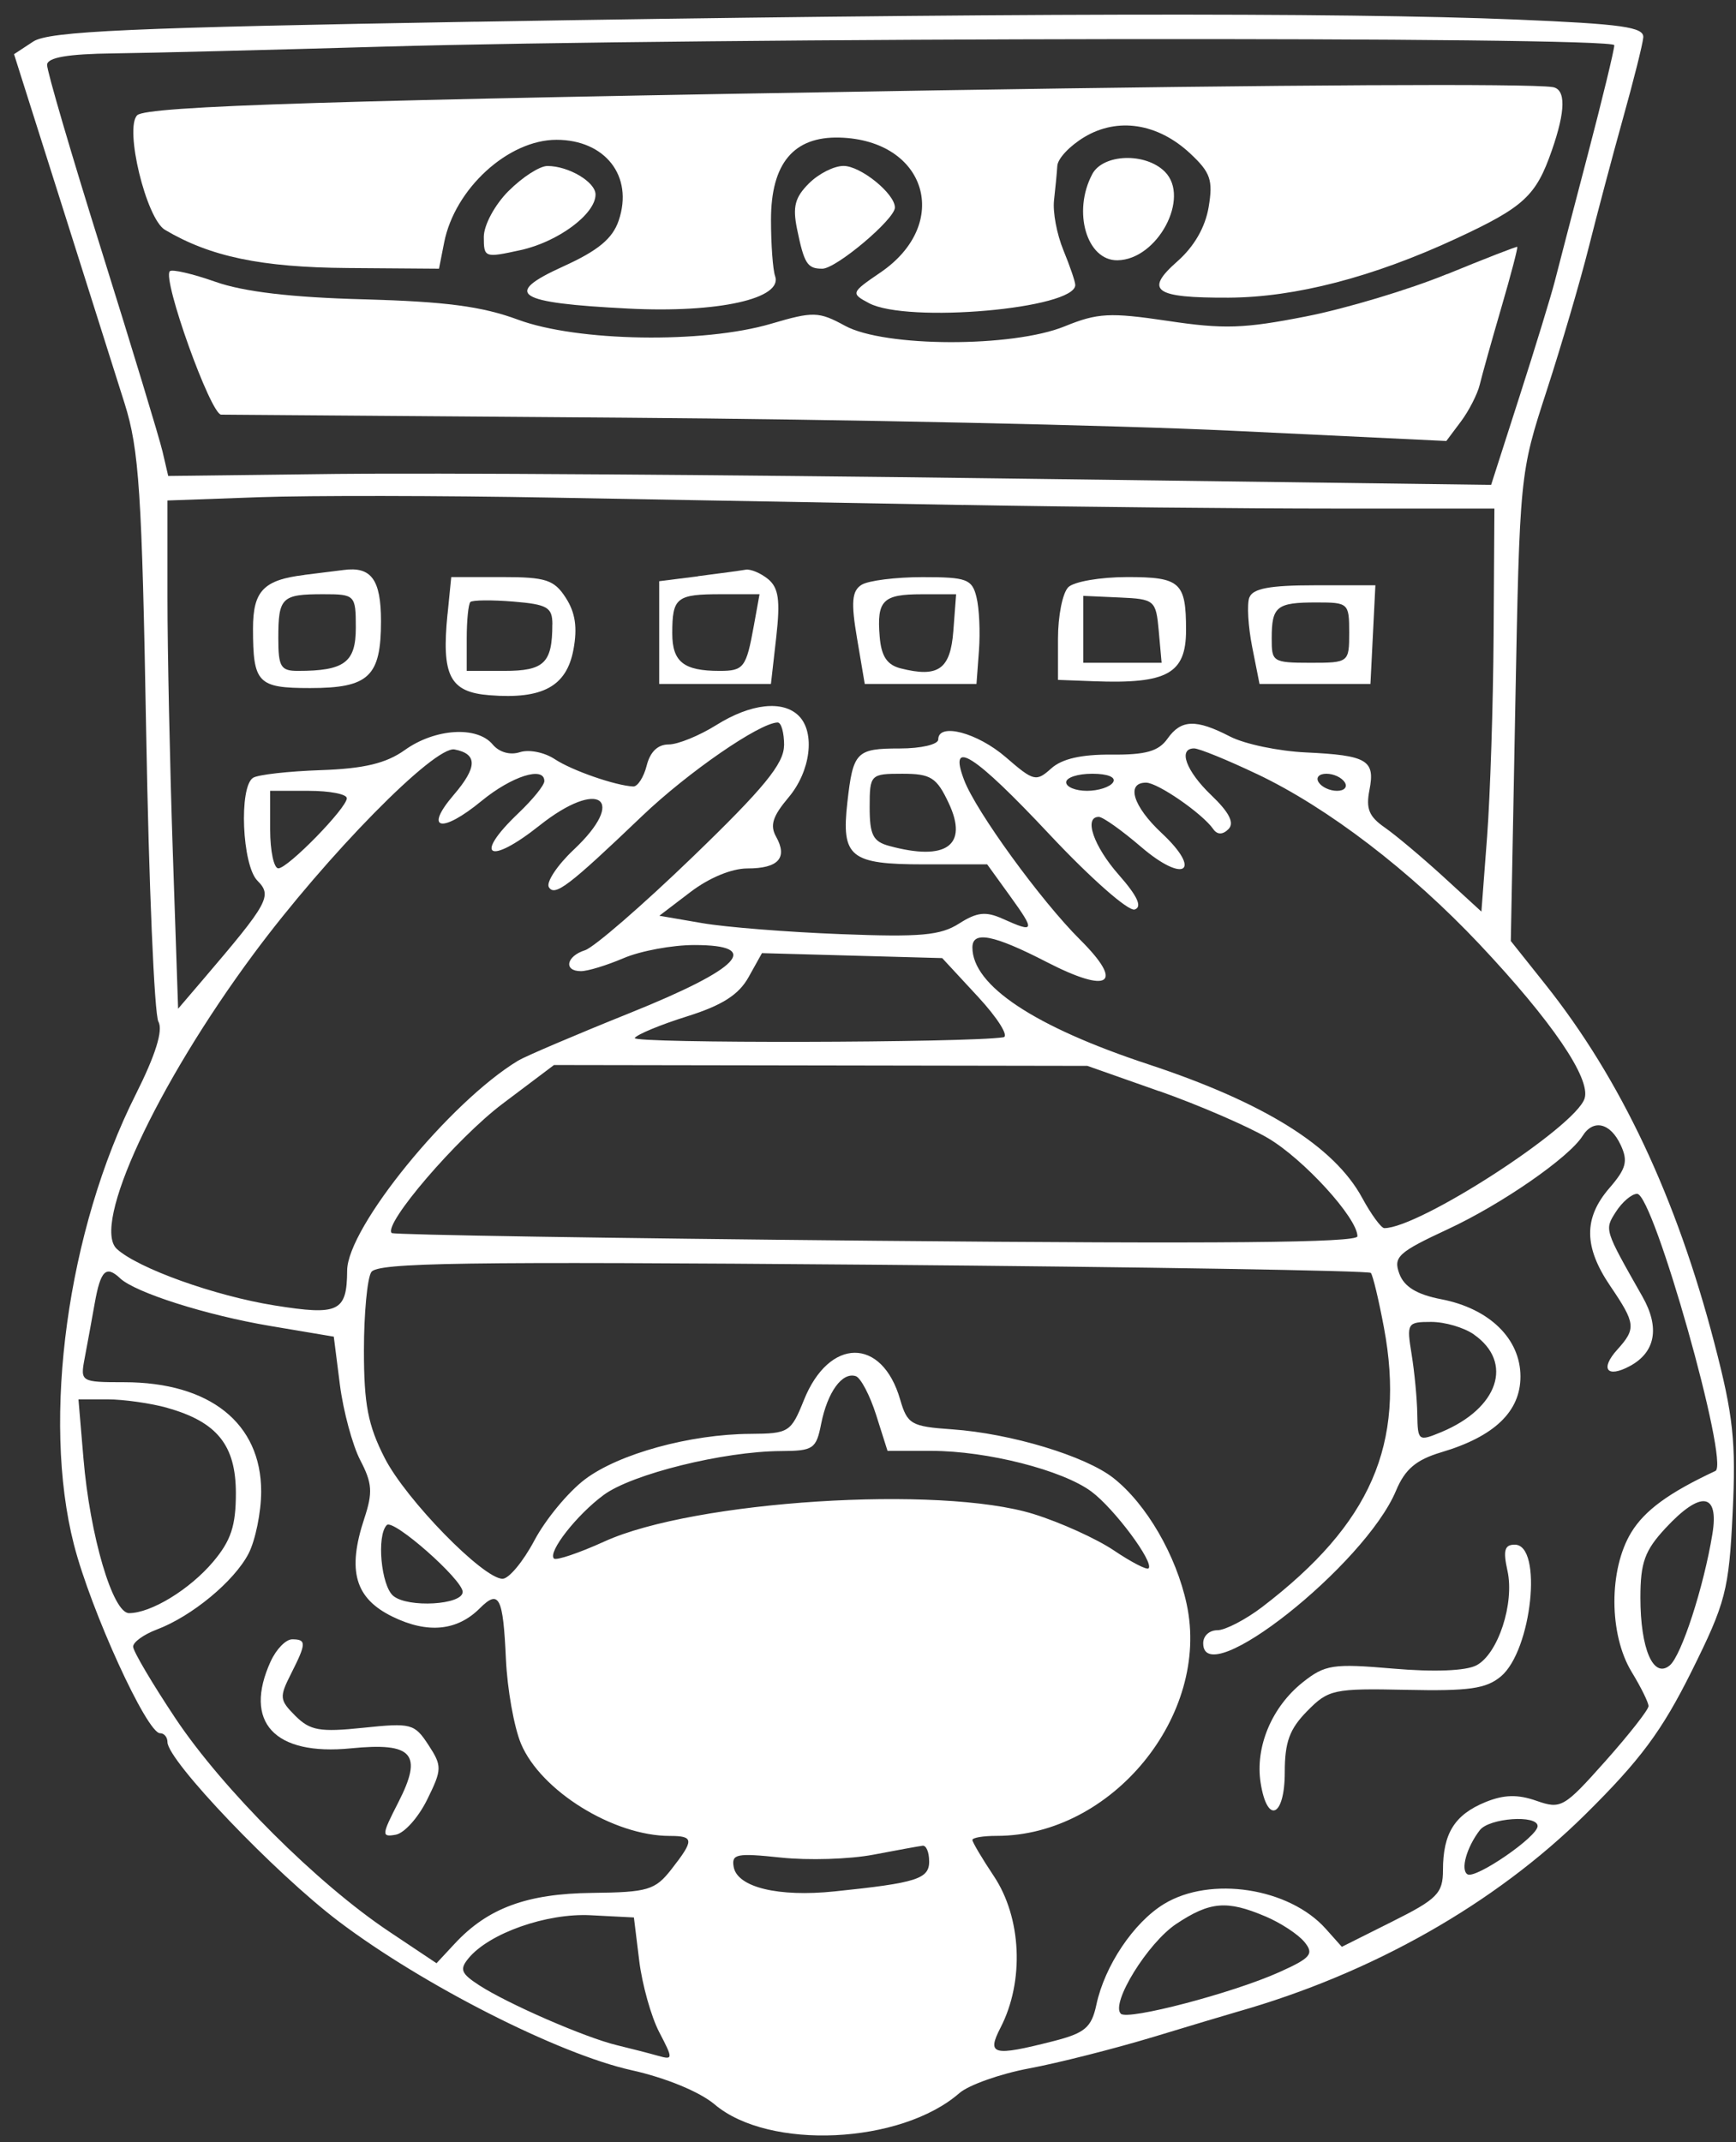 <svg width="107" height="132" viewBox="0 0 107 132" fill="none" xmlns="http://www.w3.org/2000/svg">
<rect x="0" y="0" width="107" height="132" fill="#333333" stroke="none"/>
<g clip-path="url(#clip0_216_80)">
<path d="M29.32 1.337C8.052 1.699 3.009 1.924 2.048 2.561L0.865 3.339L3.757 12.464C5.348 17.492 7.11 23.055 7.678 24.855C8.575 27.694 8.75 30.36 9.01 45.139C9.174 54.489 9.513 62.519 9.765 62.962C10.063 63.492 9.582 65.022 8.369 67.437C4.161 75.784 2.563 87.427 4.558 95.186C5.603 99.257 9.059 106.822 9.868 106.806C10.116 106.802 10.322 107.05 10.322 107.352C10.322 108.492 16.956 115.435 20.878 118.403C26.055 122.318 34.421 126.571 38.926 127.571C41.036 128.04 43.13 128.902 44.053 129.684C47.395 132.511 55.517 132.133 59.133 128.982C59.706 128.482 61.67 127.788 63.433 127.46C65.21 127.128 68.659 126.254 71.074 125.526C73.489 124.793 75.835 124.091 76.278 123.966C84.571 121.608 92.132 117.324 97.694 111.827C101.105 108.458 102.428 106.673 104.256 103.003C106.365 98.761 106.564 98.001 106.793 93.225C107.006 88.838 106.835 87.244 105.667 82.769C103.321 73.769 99.884 66.479 95.241 60.65L93.12 57.987L93.395 43.586C93.669 29.208 93.673 29.174 95.329 24.081C96.245 21.265 97.404 17.309 97.919 15.257C98.43 13.22 99.384 9.626 100.029 7.314C100.677 5.003 101.246 2.74 101.284 2.313C101.345 1.668 100.002 1.478 93.418 1.203C82.759 0.76 60.739 0.806 29.32 1.34V1.337ZM99.499 2.786C99.499 3.061 98.762 6.105 97.866 9.523C96.969 12.941 96.05 16.474 95.829 17.34C95.607 18.21 94.635 21.387 93.666 24.401L91.907 29.879L61.518 29.479C44.828 29.258 26.448 29.132 20.748 29.204L10.368 29.33L10.017 27.823C9.822 26.991 8.144 21.464 6.271 15.482C4.394 9.497 2.887 4.354 2.902 3.992C2.921 3.542 4.184 3.324 6.999 3.29C9.243 3.263 16.651 3.076 23.487 2.878C43.245 2.305 99.499 2.237 99.499 2.786ZM59.381 31.115C66.469 31.241 76.77 31.34 82.206 31.34H92.109L92.06 39.134C92.033 43.407 91.85 49.015 91.659 51.552L91.308 56.175L88.947 54.012C87.638 52.818 86.032 51.468 85.353 50.995C84.376 50.316 84.182 49.839 84.407 48.683C84.769 46.84 84.27 46.547 80.501 46.367C78.791 46.287 76.724 45.852 75.823 45.391C73.714 44.3 72.798 44.33 71.959 45.52C71.413 46.295 70.62 46.52 68.51 46.501C66.649 46.486 65.455 46.756 64.791 47.355C63.864 48.187 63.711 48.149 62.002 46.669C60.244 45.147 57.829 44.509 57.829 45.57C57.829 45.875 56.772 46.123 55.467 46.123C52.774 46.123 52.58 46.325 52.228 49.442C51.847 52.814 52.4 53.264 56.925 53.264H60.846L62.262 55.225C63.822 57.388 63.78 57.507 61.804 56.618C60.759 56.149 60.221 56.206 59.114 56.912C57.962 57.644 56.753 57.755 51.824 57.564C48.555 57.438 44.736 57.137 43.279 56.885L40.639 56.431L42.55 54.974C43.706 54.092 45.095 53.516 46.068 53.516C47.979 53.516 48.566 52.864 47.834 51.556C47.445 50.861 47.624 50.3 48.601 49.141C49.962 47.531 50.264 45.143 49.234 44.113C48.253 43.132 46.27 43.353 44.156 44.677C43.1 45.337 41.783 45.875 41.215 45.875C40.54 45.875 40.071 46.329 39.857 47.184C39.681 47.886 39.3 48.481 39.029 48.465C37.923 48.408 35.264 47.485 34.203 46.787C33.551 46.356 32.609 46.169 32.04 46.352C31.438 46.547 30.766 46.356 30.366 45.875C29.404 44.723 26.814 44.887 24.952 46.218C23.804 47.039 22.438 47.367 19.775 47.458C17.765 47.527 15.911 47.737 15.602 47.928C14.717 48.477 14.919 53.314 15.865 54.268C16.792 55.203 16.559 55.626 12.523 60.353L10.978 62.161L10.65 52.483C10.471 47.153 10.322 40.118 10.322 36.822V30.841L15.98 30.639C19.093 30.528 27.214 30.539 34.051 30.665C40.864 30.791 52.301 30.993 59.389 31.119L59.381 31.115ZM48.322 45.944C48.322 47.058 47.067 48.587 42.691 52.807C39.575 55.813 36.611 58.377 36.057 58.556C34.901 58.922 34.722 59.845 35.806 59.845C36.229 59.845 37.389 59.49 38.445 59.04C39.483 58.598 41.436 58.235 42.794 58.235C47.021 58.235 45.659 59.673 38.823 62.424C35.455 63.778 32.38 65.091 31.937 65.358C27.714 67.91 21.408 75.646 21.397 78.294C21.381 80.838 20.878 81.079 16.907 80.442C13.237 79.854 8.522 78.164 7.205 76.966C5.622 75.528 9.628 66.884 15.629 58.788C20.138 52.704 26.783 45.944 28.019 46.184C29.442 46.459 29.427 47.279 27.962 48.988C26.112 51.147 27.214 51.384 29.679 49.358C31.541 47.828 33.551 47.191 33.551 48.133C33.551 48.389 32.849 49.255 31.941 50.121C29.149 52.784 30.133 53.349 33.25 50.873C36.919 47.958 38.701 49.217 35.359 52.364C34.352 53.31 33.65 54.371 33.829 54.668C34.188 55.267 35.058 54.604 39.582 50.281C42.398 47.592 46.815 44.544 47.929 44.521C48.154 44.517 48.33 45.143 48.33 45.948L48.322 45.944ZM77.479 47.699C81.847 49.774 86.925 53.661 91.19 58.186C95.642 62.912 98.06 66.46 97.668 67.689C97.107 69.451 87.482 75.681 85.323 75.681C85.132 75.681 84.506 74.826 83.961 73.819C82.236 70.638 77.929 67.948 70.792 65.59C63.753 63.267 59.935 60.73 59.935 58.384C59.935 57.343 61.243 57.598 64.509 59.281C68.381 61.276 69.323 60.642 66.569 57.903C64.154 55.5 60.16 50.003 59.427 48.076C58.42 45.433 60.045 46.466 64.711 51.445C67.21 54.108 69.548 56.172 69.937 56.046C70.418 55.889 70.109 55.218 68.957 53.909C67.408 52.151 66.782 50.339 67.725 50.339C67.976 50.339 69.132 51.159 70.338 52.193C73.001 54.474 74.13 53.699 71.593 51.33C69.834 49.686 69.384 48.229 70.639 48.229C71.36 48.229 74.122 50.14 74.782 51.094C75.026 51.445 75.366 51.445 75.717 51.094C76.098 50.712 75.766 50.06 74.66 49.003C73.1 47.512 72.592 46.119 73.603 46.119C73.905 46.119 75.663 46.837 77.475 47.699H77.479ZM58.474 49.488C59.702 52.097 58.325 53.085 54.807 52.128C53.808 51.857 53.602 51.449 53.602 49.74C53.602 47.729 53.651 47.68 55.612 47.68C57.371 47.68 57.73 47.905 58.474 49.488ZM68.606 48.206C68.427 48.496 67.702 48.733 66.996 48.733C66.29 48.733 65.714 48.496 65.714 48.206C65.714 47.916 66.416 47.68 67.324 47.68C68.278 47.68 68.8 47.893 68.606 48.206ZM82.885 48.206C83.068 48.504 82.858 48.733 82.408 48.733C81.958 48.733 81.462 48.5 81.275 48.206C81.088 47.912 81.302 47.68 81.752 47.68C82.202 47.68 82.698 47.912 82.881 48.206H82.885ZM21.378 49.186C21.378 49.789 17.746 53.509 17.155 53.509C16.88 53.509 16.651 52.429 16.651 51.121V48.733H19.012C20.321 48.733 21.374 48.935 21.374 49.186H21.378ZM60.285 61.428C61.495 62.737 62.201 63.862 61.846 63.919C59.683 64.263 38.915 64.309 39.124 63.965C39.258 63.748 40.73 63.137 42.34 62.634C44.503 61.955 45.53 61.303 46.136 60.219L46.964 58.735L52.519 58.888L58.073 59.04L60.285 61.428ZM71.448 67.235C73.863 68.085 76.899 69.398 78.135 70.123C80.348 71.419 83.667 75.059 83.667 76.184C83.667 76.581 75.221 76.657 54.006 76.459C37.667 76.306 24.254 76.093 24.143 75.982C23.606 75.444 28.164 70.134 30.98 68.013L34.146 65.629L50.584 65.655L67.023 65.682L71.448 67.242V67.235ZM99.891 70.553C100.357 71.553 100.235 72.011 99.193 73.216C97.599 75.063 97.614 76.837 99.251 79.248C100.819 81.559 100.853 81.872 99.682 83.169C98.606 84.36 99.045 84.939 100.452 84.184C102.039 83.333 102.318 81.811 101.234 79.9C98.865 75.727 98.888 75.791 99.598 74.674C99.983 74.071 100.574 73.567 100.906 73.567C101.913 73.567 106.621 90.227 105.732 90.643C102.867 91.982 101.376 93.069 100.544 94.431C99.151 96.716 99.163 100.714 100.567 103.026C101.147 103.979 101.608 104.914 101.608 105.135C101.608 105.357 100.422 106.871 98.945 108.531C96.393 111.396 96.214 111.499 94.696 110.968C93.54 110.564 92.693 110.587 91.552 111.052C89.656 111.83 88.939 112.979 88.939 115.241C88.939 116.668 88.588 117.026 85.822 118.407L82.706 119.968L81.718 118.861C79.463 116.332 74.61 115.584 71.745 117.328C69.88 118.465 68.091 121.123 67.576 123.538C67.274 124.946 66.87 125.285 64.909 125.785C61.19 126.731 60.804 126.628 61.67 124.946C63.147 122.081 62.967 118.167 61.247 115.596C60.541 114.539 59.935 113.52 59.935 113.383C59.935 113.242 60.587 113.131 61.441 113.131C68.529 113.131 74.618 105.7 73.142 98.852C72.493 95.835 70.658 92.68 68.629 91.081C66.9 89.719 62.296 88.331 58.676 88.079C56.162 87.904 55.925 87.77 55.479 86.233C54.361 82.383 51.099 82.41 49.547 86.282C48.753 88.258 48.62 88.342 46.258 88.358C42.539 88.377 38.14 89.586 36.053 91.162C35.023 91.94 33.631 93.622 32.937 94.927C32.242 96.235 31.365 97.288 30.976 97.288C29.782 97.288 25.021 92.413 23.712 89.849C22.678 87.827 22.431 86.53 22.431 83.215C22.431 80.953 22.637 78.775 22.884 78.389C23.262 77.806 28.466 77.729 53.8 77.935C70.54 78.073 84.369 78.302 84.491 78.439C84.617 78.576 84.979 80.098 85.3 81.807C86.642 88.995 84.502 93.908 77.781 99.039C76.773 99.806 75.514 100.458 75.041 100.458C74.538 100.458 74.16 100.802 74.16 101.263C74.16 104.323 84.129 96.437 86.043 91.863C86.6 90.532 87.283 89.956 88.84 89.491C92.109 88.522 93.715 86.98 93.715 84.825C93.715 82.502 91.804 80.636 88.84 80.064C87.333 79.774 86.547 79.297 86.25 78.492C85.868 77.455 86.173 77.172 89.24 75.746C92.559 74.204 96.71 71.328 97.545 69.997C98.205 68.944 99.258 69.192 99.888 70.55L99.891 70.553ZM7.4 78.771C8.354 79.66 12.729 81.048 16.651 81.708L20.573 82.368L20.95 85.332C21.156 86.942 21.729 89.071 22.206 89.983C22.946 91.402 22.984 91.97 22.453 93.576C21.389 96.792 21.877 98.494 24.193 99.623C26.356 100.68 28.176 100.504 29.572 99.108C30.762 97.918 31.01 98.406 31.182 102.225C31.266 104.086 31.682 106.425 32.113 107.455C33.334 110.358 37.816 113.135 41.284 113.135C42.783 113.135 42.794 113.387 41.379 115.195C40.38 116.473 39.926 116.607 36.508 116.645C32.487 116.687 30.064 117.579 28.027 119.773L26.905 120.979L23.991 119.033C19.566 116.084 13.733 110.263 10.818 105.895C9.376 103.731 8.205 101.748 8.205 101.469C8.205 101.191 8.857 100.722 9.662 100.416C11.825 99.604 14.438 97.437 15.32 95.736C15.743 94.915 16.098 93.172 16.098 91.913C16.098 87.701 12.932 85.176 7.652 85.176C4.989 85.176 4.943 85.149 5.214 83.719C5.363 82.933 5.653 81.357 5.84 80.3C6.198 78.29 6.534 77.958 7.4 78.767V78.771ZM90.85 82.239C93.303 83.959 92.357 86.782 88.84 88.247C87.424 88.834 87.383 88.804 87.356 87.144C87.341 86.191 87.184 84.554 87.005 83.448C86.692 81.537 86.738 81.46 88.21 81.46C89.065 81.46 90.232 81.804 90.85 82.235V82.239ZM54.002 87.194L54.704 89.407H57.421C60.839 89.407 65.497 90.593 67.274 91.917C68.682 92.966 71.154 96.285 70.792 96.647C70.681 96.758 69.712 96.254 68.655 95.541C67.591 94.824 65.363 93.813 63.704 93.298C57.924 91.505 42.783 92.474 37.259 94.988C35.699 95.697 34.28 96.178 34.142 96.041C33.749 95.648 35.55 93.344 37.209 92.123C38.957 90.833 44.599 89.437 48.12 89.418C50.13 89.407 50.306 89.292 50.611 87.747C51 85.786 51.908 84.531 52.747 84.802C53.049 84.901 53.621 85.989 54.002 87.194ZM10.315 86.759C13.382 87.621 14.538 89.059 14.538 92.016C14.538 94.026 14.236 94.938 13.138 96.239C11.695 97.948 9.307 99.405 7.953 99.405C6.946 99.405 5.542 94.629 5.142 89.853L4.836 86.233H6.645C7.621 86.233 9.307 86.473 10.315 86.755V86.759ZM105.545 94.53C105.011 97.799 103.638 102.022 102.917 102.625C101.91 103.464 101.108 101.618 101.108 98.452C101.108 96.289 101.376 95.549 102.646 94.179C104.824 91.829 105.965 91.966 105.545 94.53ZM28.515 98.101C28.515 98.898 25.147 99.093 24.243 98.345C23.487 97.723 23.201 94.614 23.842 93.977C24.243 93.576 28.519 97.345 28.519 98.101H28.515ZM94.772 112.529C94.772 113.181 90.95 115.806 90.45 115.5C90.007 115.229 90.396 113.837 91.209 112.78C91.789 112.025 94.772 111.815 94.772 112.529ZM57.272 114.692C57.272 115.786 56.517 116.027 51.439 116.553C47.971 116.912 45.45 116.301 45.221 115.046C45.076 114.245 45.407 114.18 48.12 114.467C49.829 114.65 52.354 114.57 53.827 114.291C55.284 114.013 56.646 113.765 56.867 113.738C57.089 113.711 57.268 114.138 57.268 114.692H57.272ZM77.983 118.087C78.936 118.491 80.001 119.189 80.397 119.666C81.008 120.406 80.798 120.654 78.837 121.535C75.972 122.821 69.51 124.515 69.083 124.091C68.442 123.451 70.742 119.727 72.501 118.556C74.58 117.175 75.618 117.087 77.979 118.087H77.983ZM39.399 120.826C39.578 122.283 40.135 124.275 40.631 125.224C41.497 126.884 41.493 126.945 40.555 126.682C40.017 126.529 38.873 126.235 38.018 126.029C36.057 125.556 31.285 123.477 29.522 122.329C28.416 121.608 28.317 121.356 28.878 120.673C30.152 119.128 33.696 117.881 36.408 118.022L39.071 118.159L39.399 120.822V120.826Z" fill="white"/>
<path d="M57.825 5.567C20.825 6.166 9.033 6.532 8.457 7.101C7.659 7.89 9.01 13.475 10.166 14.162C12.958 15.818 16.098 16.474 21.427 16.516L27.058 16.558L27.375 14.948C28.027 11.629 31.323 8.615 34.299 8.615C37.274 8.615 39.071 10.832 38.133 13.594C37.751 14.711 36.862 15.444 34.703 16.424C30.957 18.126 31.788 18.664 38.724 19.015C44.255 19.297 48.276 18.404 47.773 17.008C47.635 16.623 47.521 15.047 47.521 13.54C47.521 10.073 48.913 8.402 51.744 8.478C57.123 8.627 58.683 13.788 54.258 16.798C52.45 18.03 52.431 18.08 53.556 18.679C55.917 19.938 66.275 19.026 66.275 17.561C66.275 17.363 65.958 16.428 65.546 15.425C65.134 14.418 64.882 13.071 64.966 12.335C65.046 11.633 65.142 10.656 65.168 10.225C65.195 9.771 65.924 8.997 66.828 8.451C68.888 7.211 71.364 7.593 73.363 9.462C74.614 10.63 74.774 11.103 74.496 12.762C74.282 14.017 73.603 15.192 72.562 16.111C70.517 17.912 71.154 18.362 75.728 18.343C79.829 18.324 84.624 17.081 89.755 14.7C93.929 12.762 94.673 12.079 95.649 9.268C96.508 6.803 96.519 5.487 95.688 5.365C94.162 5.14 79.299 5.22 57.833 5.567H57.825Z" fill="white"/>
<path d="M67.324 10.729C66.092 13.041 66.981 16.07 68.88 16.039C71.345 16.001 73.389 12.171 71.795 10.58C70.601 9.386 67.992 9.474 67.32 10.733L67.324 10.729Z" fill="white"/>
<path d="M31.354 11.759C30.499 12.613 29.82 13.872 29.82 14.601C29.82 15.879 29.869 15.898 32.082 15.413C34.394 14.906 36.706 13.193 36.706 11.988C36.706 11.213 35.046 10.229 33.742 10.229C33.265 10.229 32.208 10.908 31.354 11.763V11.759Z" fill="white"/>
<path d="M49.856 11.305C48.997 12.163 48.849 12.739 49.123 14.094C49.566 16.256 49.757 16.558 50.684 16.558C51.538 16.558 55.158 13.506 55.158 12.789C55.158 11.934 53.049 10.225 51.992 10.225C51.404 10.225 50.458 10.702 49.856 11.305Z" fill="white"/>
<path d="M89.195 16.886C86.871 17.84 82.961 19.015 80.497 19.499C76.674 20.251 75.43 20.293 71.974 19.774C68.403 19.244 67.656 19.282 65.615 20.113C62.399 21.422 54.533 21.403 52.091 20.079C50.458 19.19 50.13 19.183 47.517 19.953C43.344 21.181 35.599 21.056 31.933 19.701C29.709 18.877 27.459 18.584 22.43 18.446C17.956 18.328 15.022 17.981 13.282 17.367C11.875 16.871 10.604 16.577 10.467 16.714C9.99 17.195 12.981 25.542 13.633 25.553C13.965 25.557 25.147 25.641 38.518 25.74C51.889 25.836 68.716 26.198 75.972 26.545L89.145 27.175L90.049 25.969C90.537 25.317 91.068 24.279 91.205 23.707C91.342 23.131 91.949 20.968 92.536 18.957C93.124 16.947 93.57 15.238 93.517 15.211C93.463 15.185 91.506 15.944 89.195 16.894V16.886Z" fill="white"/>
<path d="M18.761 35.43C16.247 35.735 15.594 36.414 15.594 38.73C15.594 42.098 15.884 42.4 19.111 42.4C22.732 42.4 23.483 41.69 23.483 38.276C23.483 35.712 22.881 34.892 21.172 35.125C20.836 35.171 19.764 35.304 18.757 35.426L18.761 35.43ZM21.931 38.68C21.931 40.82 21.229 41.343 18.36 41.343C17.303 41.343 17.154 41.091 17.154 39.333C17.154 36.815 17.357 36.617 19.92 36.617C21.881 36.617 21.931 36.666 21.931 38.676V38.68Z" fill="white"/>
<path d="M43.019 35.514L40.631 35.815V42.148H47.517L47.845 39.256C48.101 36.994 47.99 36.22 47.342 35.686C46.888 35.316 46.262 35.052 45.961 35.106C45.659 35.159 44.328 35.342 43.019 35.506V35.514ZM46.46 38.577C45.995 41.141 45.842 41.343 44.351 41.343C42.138 41.343 41.436 40.786 41.436 39.031C41.436 36.819 41.688 36.617 44.454 36.617H46.815L46.46 38.577Z" fill="white"/>
<path d="M27.584 37.826C27.203 41.648 27.722 42.651 30.175 42.842C33.444 43.102 34.92 42.297 35.344 40.035C35.599 38.676 35.462 37.753 34.875 36.842C34.154 35.724 33.642 35.56 30.93 35.56H27.813L27.588 37.822L27.584 37.826ZM34.043 38.478C34.043 40.858 33.539 41.343 31.079 41.343H28.767V39.333C28.767 38.226 28.87 37.219 28.992 37.097C29.114 36.975 30.323 36.964 31.632 37.07C33.742 37.246 34.047 37.421 34.047 38.478H34.043Z" fill="white"/>
<path d="M53.098 36.041C52.507 36.414 52.446 37.12 52.824 39.333L53.3 42.148H60.186L60.339 40.088C60.423 38.932 60.358 37.486 60.186 36.796C59.915 35.686 59.584 35.564 56.867 35.564C55.208 35.564 53.51 35.777 53.098 36.041ZM58.76 38.883C58.58 41.244 57.836 41.774 55.513 41.187C54.674 40.973 54.319 40.443 54.22 39.233C54.037 36.994 54.407 36.62 56.822 36.62H58.931L58.76 38.883Z" fill="white"/>
<path d="M65.84 36.193C65.493 36.54 65.21 37.952 65.21 39.359V41.896L67.423 41.98C71.948 42.152 73.103 41.511 73.103 38.829C73.103 35.88 72.752 35.56 69.483 35.56C67.824 35.56 66.183 35.842 65.84 36.189V36.193ZM71.421 38.882L71.597 40.843H66.771V36.719L69.006 36.819C71.169 36.914 71.249 36.986 71.421 38.879V38.882Z" fill="white"/>
<path d="M77.002 36.819C76.85 37.234 76.93 38.604 77.178 39.859L77.632 42.148H84.468L84.621 39.108L84.773 36.067H81.027C78.261 36.067 77.208 36.266 77.006 36.822L77.002 36.819ZM83.159 38.982C83.159 40.821 83.133 40.843 80.771 40.843C78.41 40.843 78.383 40.763 78.383 39.337C78.383 37.364 78.685 37.124 81.149 37.124C83.11 37.124 83.159 37.17 83.159 38.986V38.982Z" fill="white"/>
<path d="M92.914 96.792C93.357 98.803 92.334 101.919 91.003 102.621C90.35 102.965 88.39 103.041 85.876 102.824C82.156 102.503 81.672 102.576 80.294 103.67C78.387 105.189 77.353 107.649 77.7 109.862C78.105 112.448 79.188 111.972 79.188 109.21C79.188 107.348 79.482 106.547 80.569 105.441C81.878 104.109 82.202 104.037 86.677 104.132C90.549 104.216 91.602 104.063 92.51 103.304C94.421 101.698 95.104 95.186 93.364 95.186C92.735 95.186 92.636 95.537 92.914 96.796V96.792Z" fill="white"/>
<path d="M16.685 102.373C14.976 106.116 16.903 108.206 21.629 107.737C25.452 107.356 26.081 108.08 24.548 111.071C23.518 113.082 23.506 113.219 24.395 113.059C24.925 112.96 25.784 112.002 26.329 110.896C27.249 109.034 27.253 108.824 26.406 107.527C25.543 106.211 25.349 106.161 22.385 106.47C19.722 106.749 19.115 106.642 18.211 105.742C17.223 104.754 17.208 104.586 17.944 103.129C18.887 101.267 18.894 101.019 18.009 101.019C17.62 101.019 17.029 101.622 16.685 102.377V102.373Z" fill="white"/>
</g>
<defs>
<clipPath id="clip0_216_80">
<rect width="106" height="130.694" fill="white" transform="translate(0.865 0.898)"/>
</clipPath>
</defs>
</svg>
